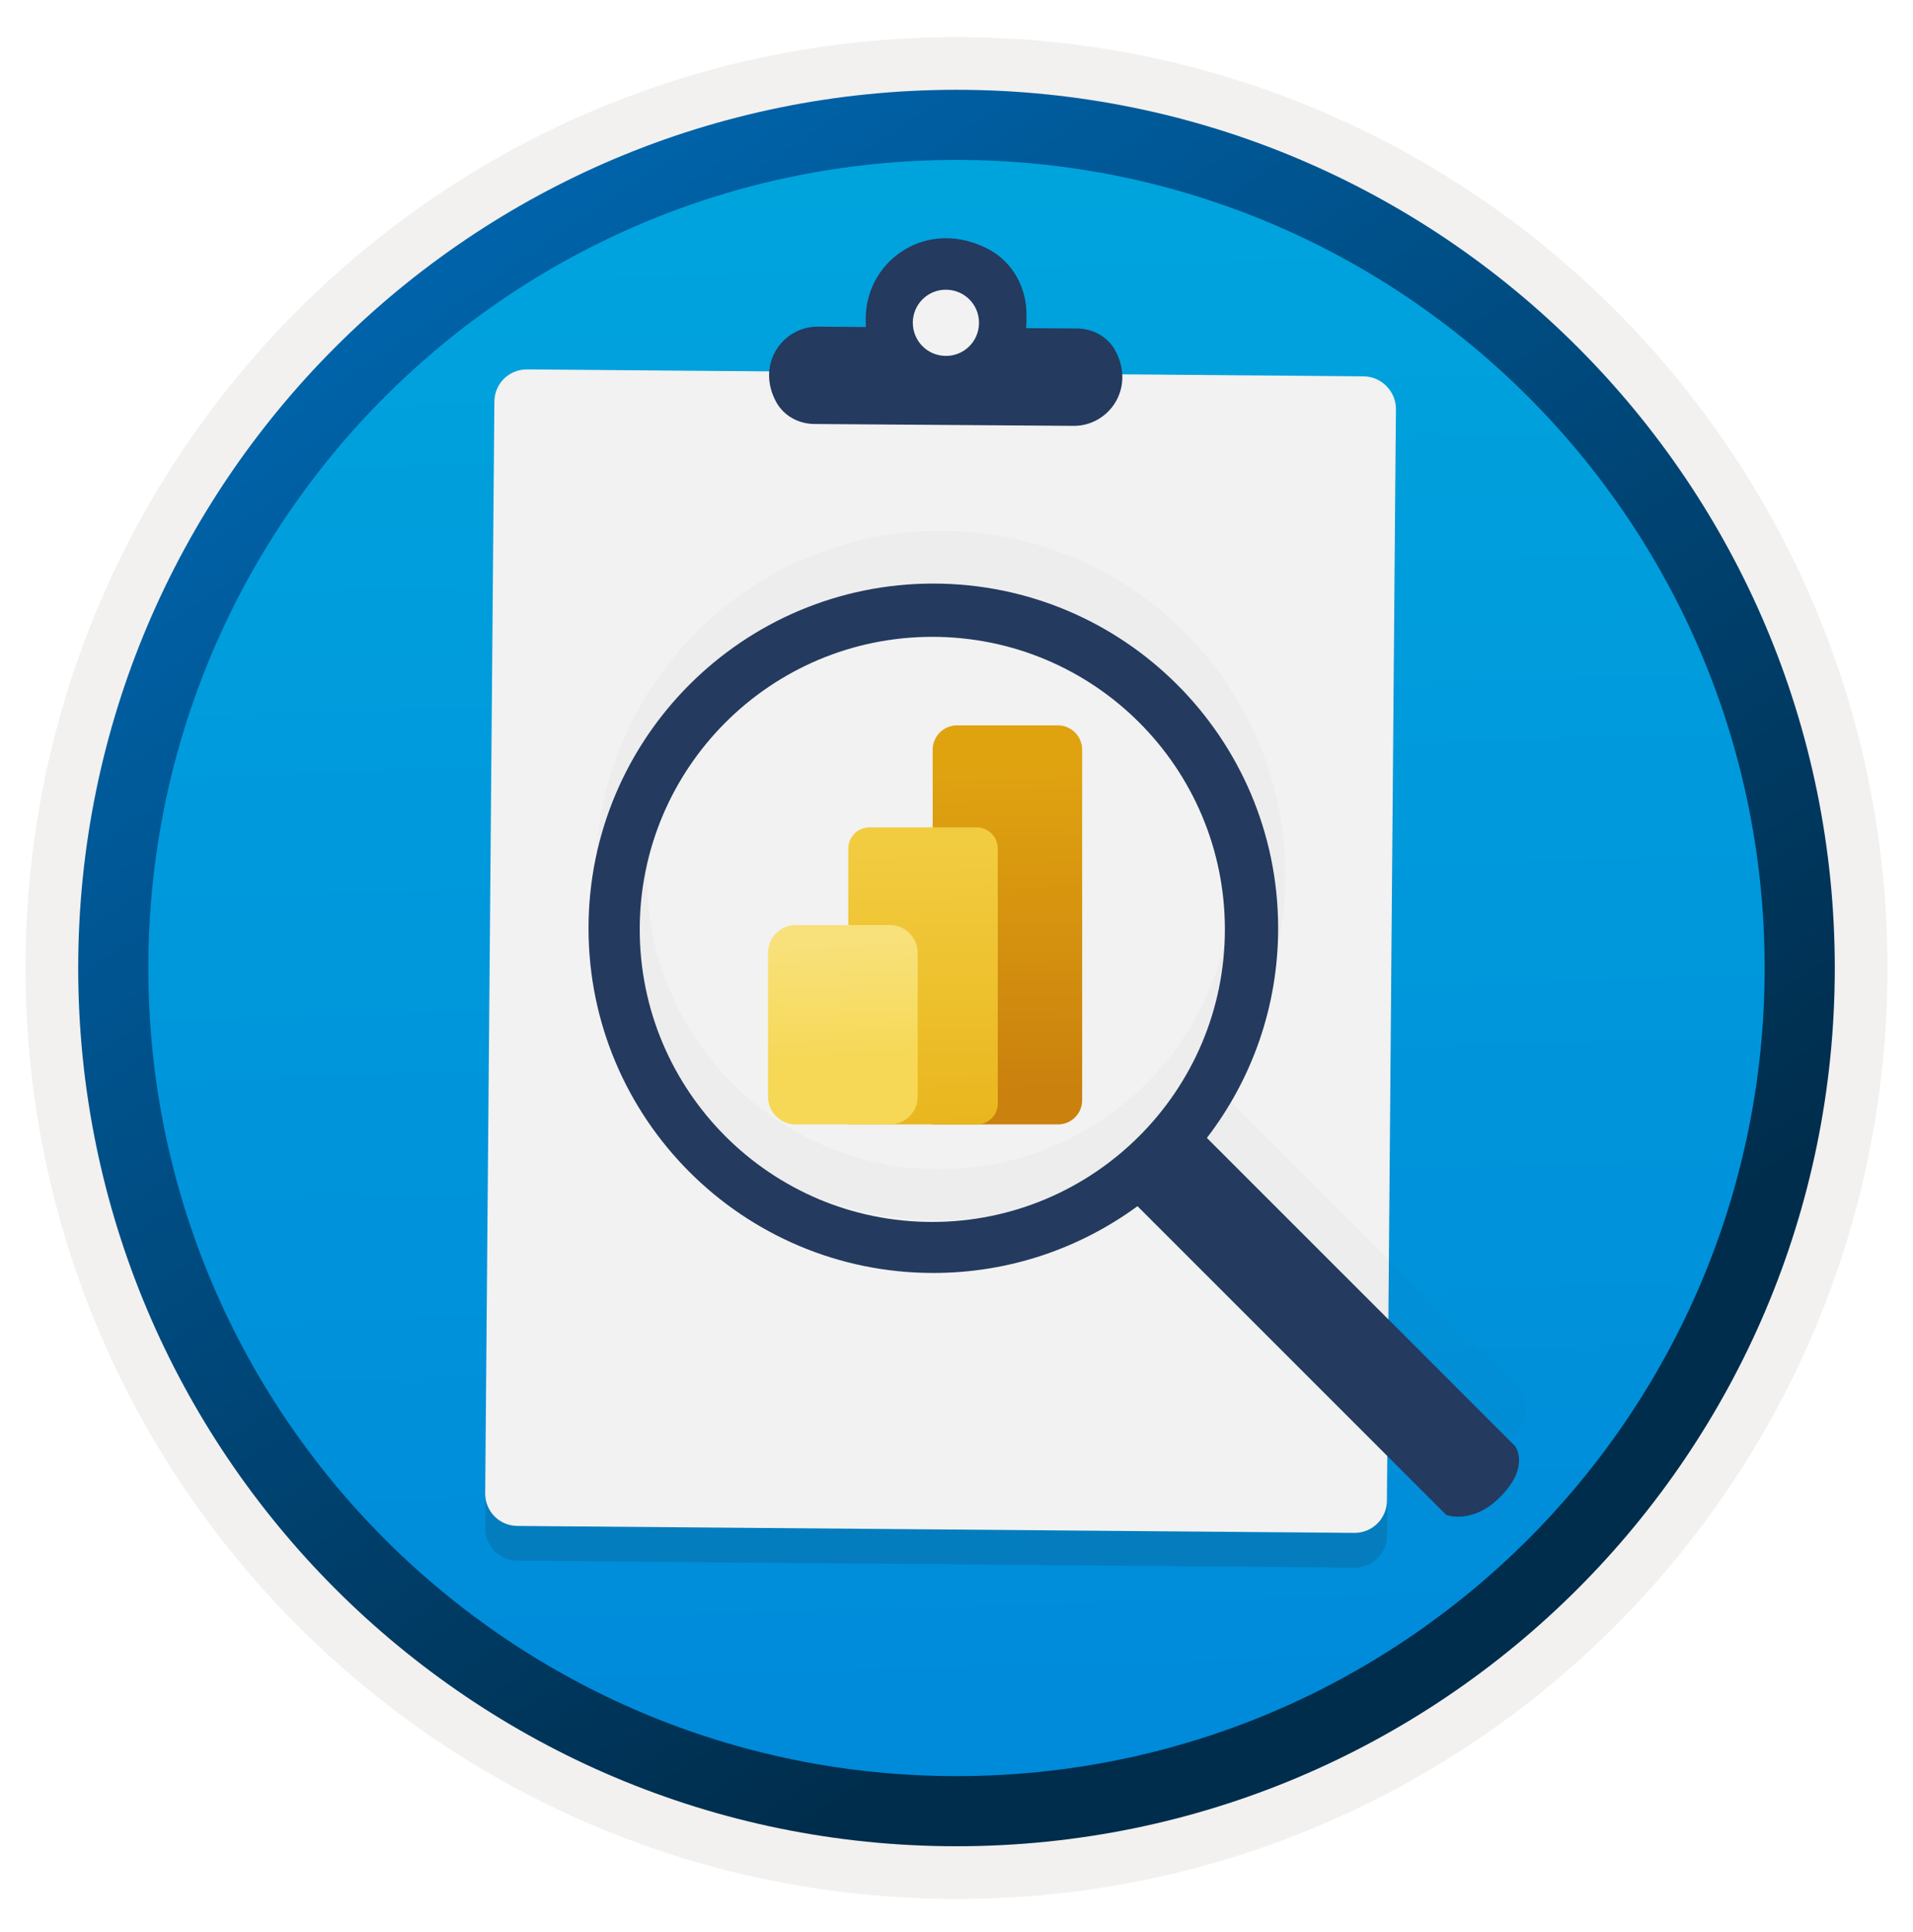 <svg width="102" height="103" viewBox="0 0 102 103" fill="none" xmlns="http://www.w3.org/2000/svg">
<path d="M51 98.428C25.15 98.428 4.19 77.478 4.19 51.618C4.19 25.758 25.15 4.808 51 4.808C76.85 4.808 97.81 25.768 97.81 51.618C97.81 77.468 76.85 98.428 51 98.428Z" fill="url(#paint0_linear)"/>
<path fill-rule="evenodd" clip-rule="evenodd" d="M96.9 51.618C96.9 76.968 76.35 97.518 51 97.518C25.65 97.518 5.1 76.968 5.1 51.618C5.1 26.268 25.65 5.718 51 5.718C76.35 5.718 96.9 26.268 96.9 51.618ZM51 1.978C78.42 1.978 100.64 24.198 100.64 51.618C100.64 79.038 78.41 101.258 51 101.258C23.58 101.258 1.36 79.028 1.36 51.618C1.36 24.198 23.58 1.978 51 1.978Z" fill="#F2F1F0"/>
<path fill-rule="evenodd" clip-rule="evenodd" d="M94.09 51.618C94.09 75.418 74.8 94.708 51 94.708C27.2 94.708 7.91 75.418 7.91 51.618C7.91 27.818 27.2 8.528 51 8.528C74.8 8.528 94.09 27.818 94.09 51.618ZM51 4.788C76.86 4.788 97.83 25.758 97.83 51.618C97.83 77.478 76.86 98.448 51 98.448C25.14 98.448 4.17 77.478 4.17 51.618C4.17 25.758 25.13 4.788 51 4.788Z" fill="url(#paint1_linear)"/>
<path opacity="0.15" d="M72.7 21.908L28.1 21.538C27.13 21.528 26.35 22.298 26.35 23.268L25.87 81.468C25.86 82.438 26.63 83.218 27.6 83.218L72.2 83.588C73.17 83.598 73.95 82.828 73.95 81.858L74.43 23.658C74.42 22.708 73.64 21.918 72.7 21.908Z" fill="#1F1D20"/>
<path d="M72.71 20.068L28.11 19.698C27.14 19.688 26.36 20.458 26.36 21.428L25.87 79.618C25.86 80.588 26.63 81.368 27.6 81.368L72.2 81.738C73.17 81.748 73.95 80.978 73.95 80.008L74.43 21.808C74.43 20.868 73.66 20.078 72.71 20.068Z" fill="#F2F2F2"/>
<path fill-rule="evenodd" clip-rule="evenodd" d="M52.74 13.308C54 13.988 54.74 15.348 54.73 16.768V17.118C54.73 17.248 54.72 17.358 54.71 17.498L57.45 17.518C58.26 17.528 59.03 17.938 59.44 18.648C60.58 20.678 59.13 22.728 57.23 22.708L43.4 22.608C42.59 22.598 41.82 22.188 41.41 21.478C40.27 19.448 41.72 17.398 43.62 17.418L46.17 17.438C46.16 17.318 46.16 17.198 46.16 17.058V16.948C46.19 13.848 49.48 11.558 52.74 13.308Z" fill="#243A5E"/>
<path d="M50.42 18.978C51.4 18.988 52.19 18.208 52.2 17.228C52.21 16.248 51.43 15.458 50.45 15.448C49.47 15.438 48.68 16.218 48.67 17.198C48.67 18.178 49.44 18.968 50.42 18.978Z" fill="#F2F2F2"/>
<g opacity="0.15">
<path opacity="0.15" d="M81.17 74.298L64.73 57.868C67.11 54.768 68.53 50.898 68.53 46.688C68.53 36.528 60.28 28.308 50.14 28.308C40 28.308 31.76 36.538 31.76 46.688C31.76 56.838 39.97 65.068 50.13 65.068C54.2 65.068 57.96 63.748 61.02 61.508L77.48 77.968C77.48 77.968 78.92 78.528 80.43 76.938C81.96 75.348 81.17 74.298 81.17 74.298ZM34.49 46.748C34.49 38.138 41.47 31.148 50.09 31.148C58.71 31.148 65.69 38.128 65.69 46.748C65.69 55.368 58.69 62.348 50.08 62.348C41.47 62.348 34.49 55.358 34.49 46.748Z" fill="#1F1D20"/>
</g>
<path d="M80.78 77.108L64.35 60.678C66.73 57.578 68.15 53.708 68.15 49.498C68.15 39.338 59.9 31.118 49.76 31.118C39.62 31.118 31.38 39.348 31.38 49.498C31.38 59.648 39.61 67.878 49.76 67.878C53.83 67.878 57.59 66.558 60.65 64.318L77.11 80.778C77.11 80.778 78.55 81.338 80.06 79.748C81.59 78.158 80.78 77.108 80.78 77.108ZM34.11 49.558C34.11 40.948 41.09 33.958 49.71 33.958C58.33 33.958 65.31 40.938 65.31 49.558C65.31 58.178 58.31 65.158 49.7 65.158C41.09 65.158 34.11 58.168 34.11 49.558Z" fill="#243A5E"/>
<path d="M56.41 59.958H49.73V39.978C49.73 39.258 50.31 38.678 51.03 38.678H56.4C57.12 38.678 57.7 39.258 57.7 39.978V58.648C57.71 59.378 57.12 59.958 56.41 59.958Z" fill="url(#paint2_linear)"/>
<path d="M52.08 59.958H45.23V45.248C45.23 44.618 45.74 44.118 46.36 44.118H52.07C52.7 44.118 53.2 44.628 53.2 45.248V58.818C53.22 59.448 52.71 59.958 52.08 59.958Z" fill="url(#paint3_linear)"/>
<path d="M47.45 59.958H42.43C41.61 59.958 40.95 59.298 40.95 58.478V50.808C40.95 49.988 41.61 49.328 42.43 49.328H47.45C48.27 49.328 48.93 49.988 48.93 50.808V58.478C48.93 59.298 48.27 59.958 47.45 59.958Z" fill="url(#paint4_linear)"/>
<defs>
<linearGradient id="paint0_linear" x1="49.23" y1="-13.172" x2="53.212" y2="132.598" gradientUnits="userSpaceOnUse">
<stop stop-color="#00ABDE"/>
<stop offset="1" stop-color="#007ED8"/>
</linearGradient>
<linearGradient id="paint1_linear" x1="2.433" y1="-20.006" x2="97.96" y2="120.875" gradientUnits="userSpaceOnUse">
<stop stop-color="#007ED8"/>
<stop offset="0.707" stop-color="#002D4C"/>
</linearGradient>
<linearGradient id="paint2_linear" x1="53.628" y1="40.626" x2="53.798" y2="58.281" gradientUnits="userSpaceOnUse">
<stop offset="0.008" stop-color="#E0A310"/>
<stop offset="1" stop-color="#CA810E"/>
</linearGradient>
<linearGradient id="paint3_linear" x1="49.01" y1="44.729" x2="49.519" y2="63.403" gradientUnits="userSpaceOnUse">
<stop offset="0.008" stop-color="#F2CC40"/>
<stop offset="1" stop-color="#E7B116"/>
</linearGradient>
<linearGradient id="paint4_linear" x1="44.753" y1="50.143" x2="45.262" y2="62.196" gradientUnits="userSpaceOnUse">
<stop stop-color="#F8E17B"/>
<stop offset="0.53" stop-color="#F6D856"/>
<stop offset="1" stop-color="#F6D856"/>
</linearGradient>
</defs>
</svg>
